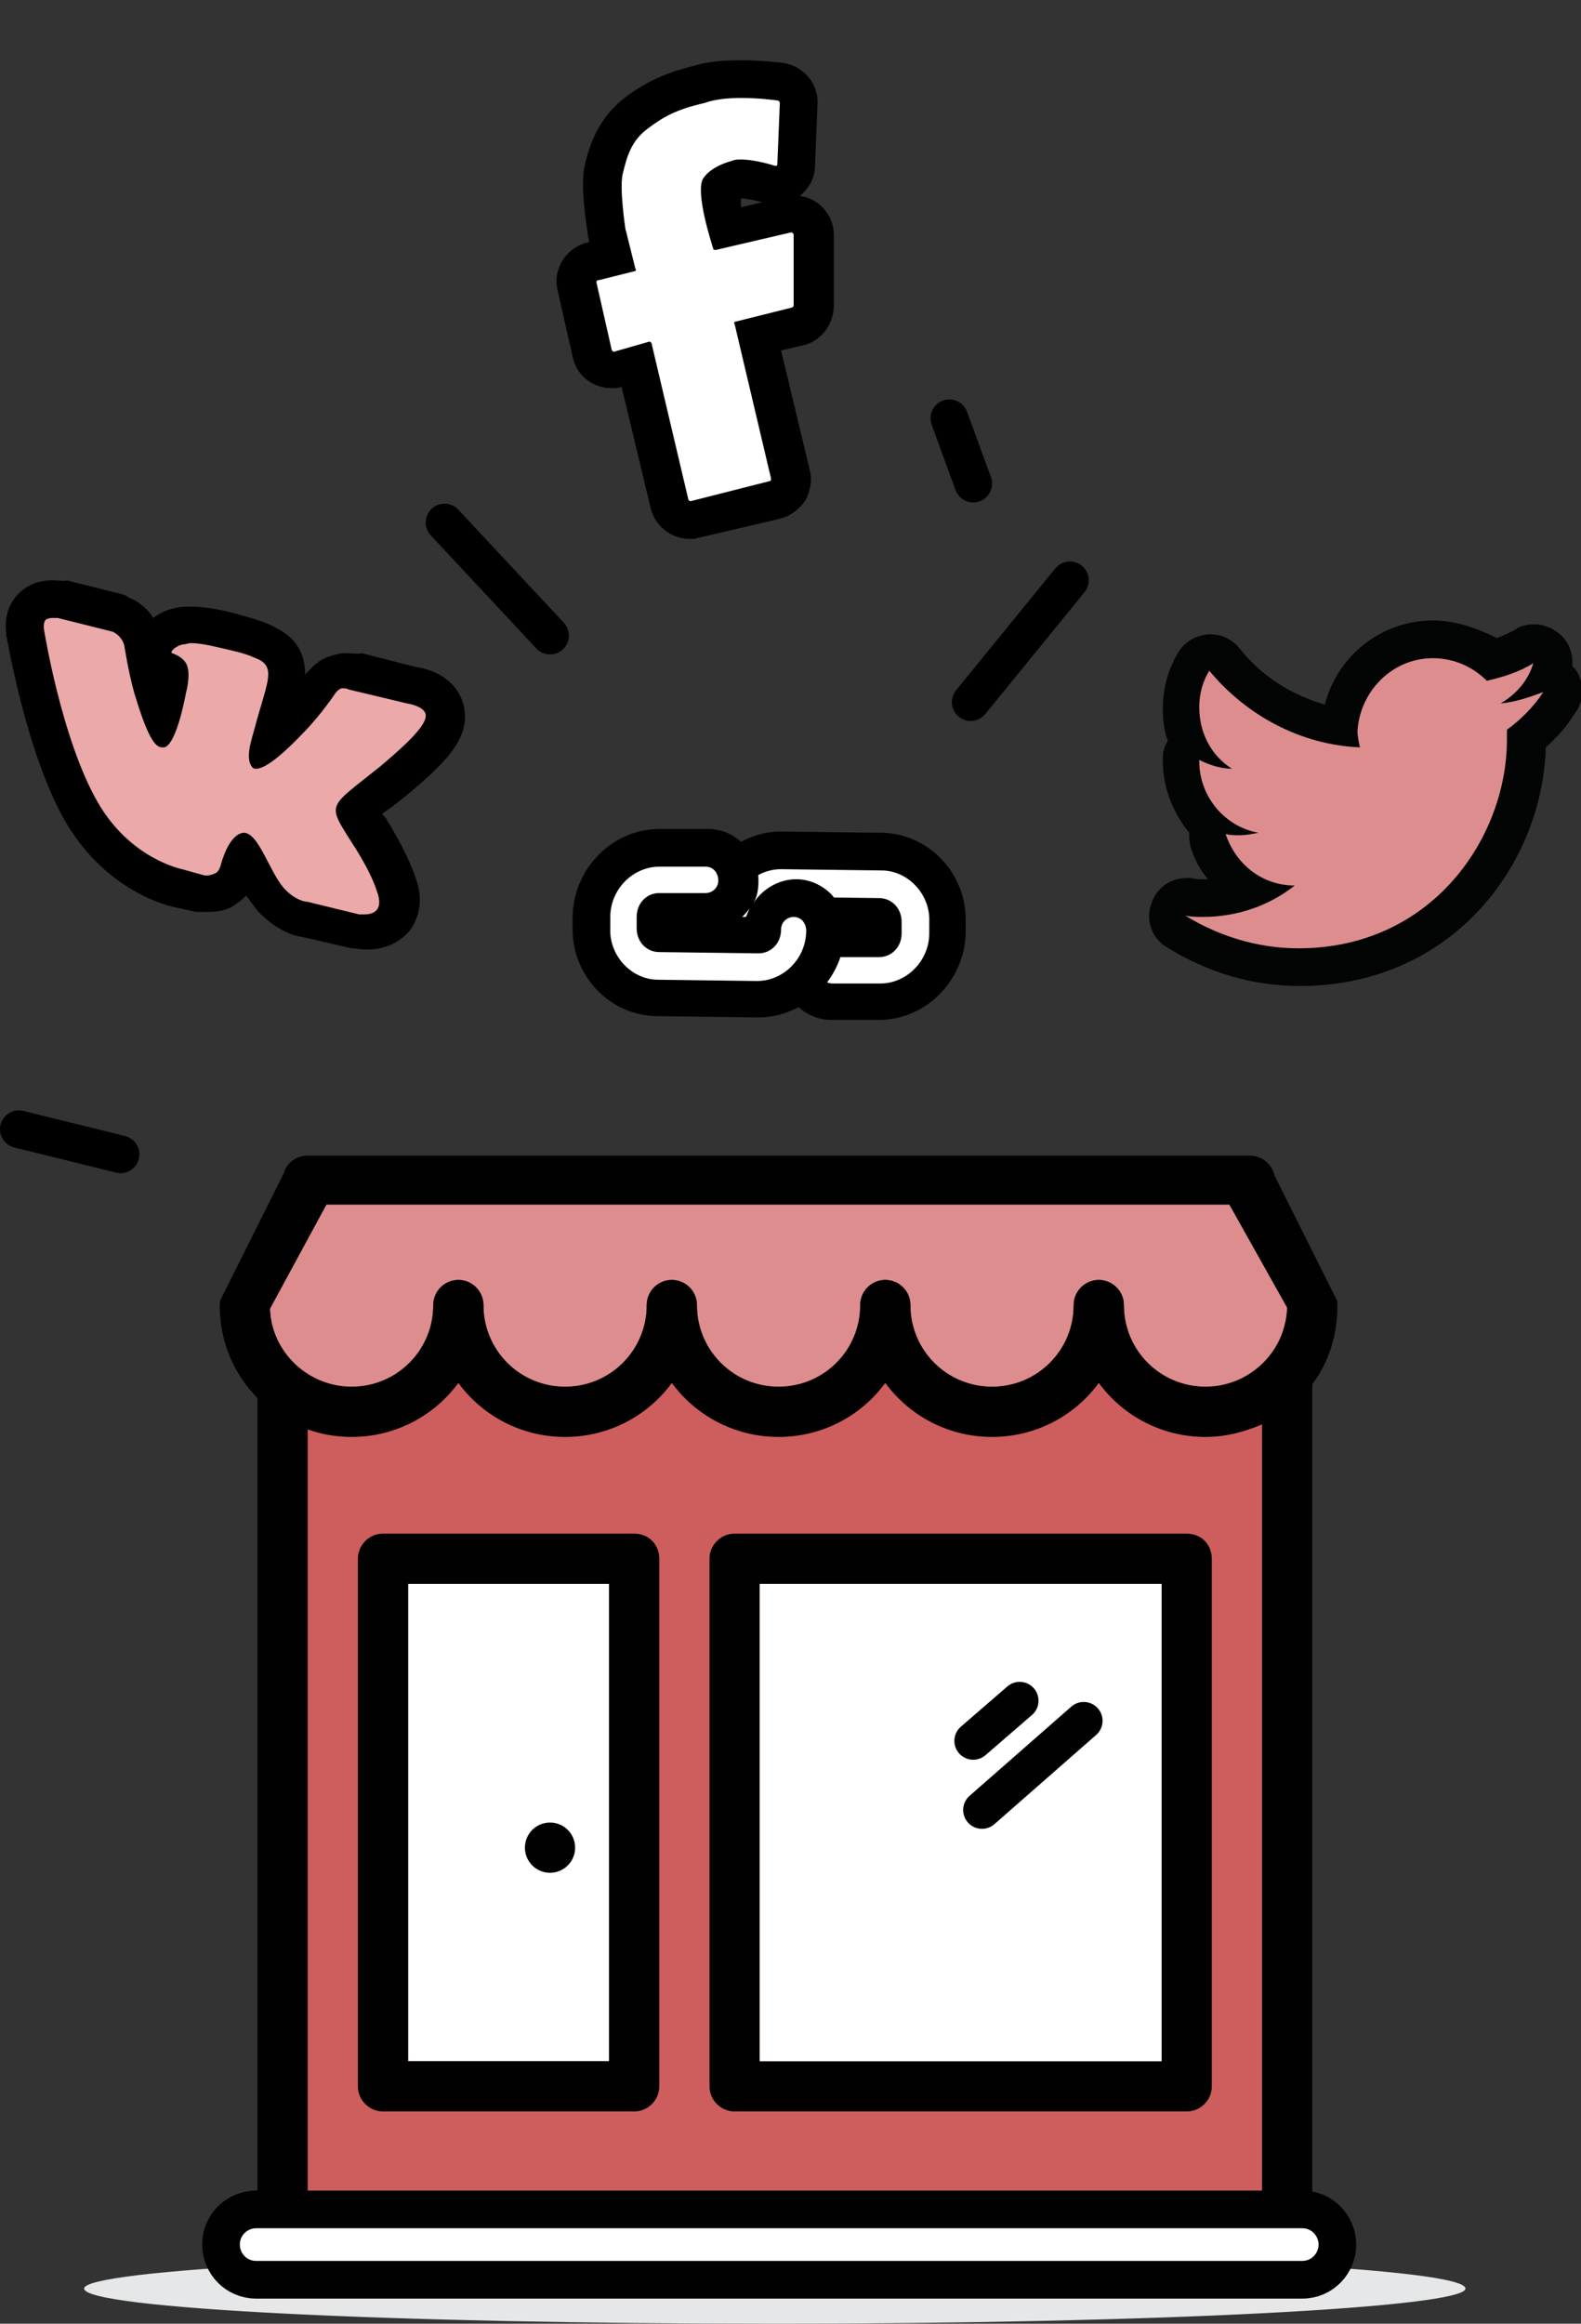 <?xml version="1.0" encoding="utf-8"?>
<!-- Generator: Adobe Illustrator 19.0.0, SVG Export Plug-In . SVG Version: 6.00 Build 0)  -->
<svg version="1.1" id="Layer_2" xmlns="http://www.w3.org/2000/svg" xmlns:xlink="http://www.w3.org/1999/xlink" x="0px" y="0px"
	 width="125.9px" height="185px" viewBox="0 0 125.9 185" style="enable-background:new 0 0 125.9 185;" xml:space="preserve">
<rect x="0" y="0" width="125.9" height="185" fill="#333333" stroke="none"/>
<style type="text/css">
	.st0{fill-rule:evenodd;clip-rule:evenodd;fill:#E6E7E8;}
	.st1{fill:#CE5D5D;}
	.st2{fill:#DD8D8E;}
	.st3{fill:#010101;}
	.st4{fill:#FFFFFF;}
	.st5{fill:#FFFFFF;stroke:#010101;stroke-width:3;stroke-miterlimit:10;}
	.st6{fill:none;stroke:#010101;stroke-width:3;stroke-linecap:round;stroke-linejoin:round;stroke-miterlimit:10;}
	.st7{fill-rule:evenodd;clip-rule:evenodd;fill:#EBA9A9;}
	.st8{fill:#030404;}
	.st9{fill:#91D8F7;stroke:#000000;stroke-width:3;stroke-linecap:round;stroke-miterlimit:10;}
</style>
<g id="XMLID_9_">
	<path id="XMLID_13_" class="st0" d="M61.7,179.4c30.4,0,55,1.2,55,2.8c0,1.5-24.6,2.8-55,2.8s-55-1.2-55-2.8
		C6.7,180.7,31.3,179.4,61.7,179.4z"/>
	<g id="XMLID_1101_">
		<path id="XMLID_1106_" class="st1" d="M99.7,175.8H26.2c-1.6,0-2.8-1.3-2.8-2.8v-65.7c0-1.6,1.3-2.8,2.8-2.8h73.5
			c1.6,0,2.8,1.3,2.8,2.8V173C102.5,174.6,101.3,175.8,99.7,175.8z"/>
		<path id="XMLID_1061_" class="st2" d="M24,95.9h73.9l4.6,8.2c-0.1,3.5-3,6.3-6.5,6.3c-3.6,0-6.5-2.9-6.5-6.5c0-1.1-0.9-2-2-2
			s-2,0.9-2,2c0,3.6-2.9,6.5-6.5,6.5s-6.5-2.9-6.5-6.5c0-1.1-0.9-2-2-2s-2,0.9-2,2c0,3.6-2.9,6.5-6.5,6.5s-6.5-2.9-6.5-6.5
			c0-1.1-0.9-2-2-2s-2,0.9-2,2c0,3.6-2.9,6.5-6.5,6.5s-6.5-2.9-6.5-6.5c0-1.1-0.9-2-2-2s-2,0.9-2,2c0,3.6-2.9,6.5-6.5,6.5
			c-3.5,0-6.4-2.8-6.5-6.2L24,95.9z"/>
		<path id="XMLID_1066_" class="st3" d="M94.5,122.1h-36c-1.1,0-2,0.9-2,2v42c0,1.1,0.9,2,2,2h36c1.1,0,2-0.9,2-2v-42
			C96.5,123,95.7,122.1,94.5,122.1z M92.5,164.1h-32v-38h32V164.1z"/>
		<rect id="XMLID_1159_" x="60.5" y="126.1" class="st4" width="32" height="38"/>
		<path id="XMLID_1257_" class="st3" d="M24.5,113.8c1.1,0.4,2.3,0.6,3.5,0.6c3.5,0,6.6-1.7,8.5-4.3c1.9,2.6,5,4.3,8.5,4.3
			s6.6-1.7,8.5-4.3c1.9,2.6,5,4.3,8.5,4.3s6.6-1.7,8.5-4.3c1.9,2.6,5,4.3,8.5,4.3s6.6-1.7,8.5-4.3c1.9,2.6,5,4.3,8.5,4.3
			c1.6,0,3.1-0.4,4.5-1v61.6h4v-64.4c0-0.1,0-0.3,0-0.4c0,0,0,0,0,0c1.3-1.7,2-3.9,2-6.2c0-0.1,0-0.3,0-0.4l0,0l-5-10
			c-0.2-0.9-1-1.6-2-1.6h-75c-0.9,0-1.7,0.6-1.9,1.4l-5,10l0,0c-0.1,0.2-0.1,0.4-0.1,0.6c0,2.9,1.2,5.5,3,7.3v63.9h4V113.8z
			 M26,95.9h71.9l4.6,8.2c-0.1,3.5-3,6.3-6.5,6.3c-3.6,0-6.5-2.9-6.5-6.5c0-1.1-0.9-2-2-2s-2,0.9-2,2c0,3.6-2.9,6.5-6.5,6.5
			s-6.5-2.9-6.5-6.5c0-1.1-0.9-2-2-2s-2,0.9-2,2c0,3.6-2.9,6.5-6.5,6.5s-6.5-2.9-6.5-6.5c0-1.1-0.9-2-2-2s-2,0.9-2,2
			c0,3.6-2.9,6.5-6.5,6.5s-6.5-2.9-6.5-6.5c0-1.1-0.9-2-2-2s-2,0.9-2,2c0,3.6-2.9,6.5-6.5,6.5c-3.5,0-6.4-2.8-6.5-6.2L26,95.9z"/>
		<path id="XMLID_147_" class="st5" d="M103.7,181.5H20.4c-1.6,0-2.8-1.3-2.8-2.8v0c0-1.6,1.3-2.8,2.8-2.8h83.3
			c1.6,0,2.8,1.3,2.8,2.8v0C106.5,180.2,105.3,181.5,103.7,181.5z"/>
		<rect id="XMLID_1149_" x="32.5" y="126.1" class="st4" width="16" height="38"/>
		<path id="XMLID_1058_" class="st3" d="M50.5,122.1h-20c-1.1,0-2,0.9-2,2v42c0,1.1,0.9,2,2,2h20c1.1,0,2-0.9,2-2v-42
			C52.5,123,51.7,122.1,50.5,122.1z M48.5,164.1h-16v-38h16V164.1z"/>
		<circle id="XMLID_1059_" class="st3" cx="43.8" cy="147.1" r="2"/>
		<line id="XMLID_1162_" class="st6" x1="77.5" y1="138.6" x2="81.2" y2="135.4"/>
		<line id="XMLID_1161_" class="st6" x1="78.2" y1="144.1" x2="86.3" y2="137"/>
	</g>
	<g id="XMLID_73_">
		<path id="XMLID_71_" class="st7" d="M29.1,74.3c-0.4,0-0.7-0.1-0.7-0.1l-4.1-1c-0.5-0.1-1.6-0.4-2.7-1.6C21,71,20.5,70.1,20,69.2
			c-0.2-0.3-0.4-0.7-0.6-1c-0.1,0.3-0.3,0.7-0.4,1c-0.1,0.3-0.3,1.1-1.1,1.7c-0.4,0.3-0.9,0.4-1.5,0.4l0,0c-0.2,0-0.4,0-0.4,0
			l-0.2,0l-1.8-0.5c-0.1,0-4.7-0.9-7.6-6c-3-5.2-4.4-13.9-4.5-14.3c0-0.4-0.1-1.6,0.8-2.2c0.4-0.3,0.8-0.4,1.4-0.4
			c0.4,0,0.7,0.1,0.8,0.1l4.5,1.1l0.1,0.1c0.2,0.1,0.8,0.4,1.2,0.9c0.4,0.5,0.6,1.2,0.6,1.4c0,0,0.3,1.9,0.7,3.6
			c0.3,1,0.5,1.7,0.7,2.2c0.2-0.6,0.4-1.4,0.5-2.1l0-0.1c0.1-0.5,0.2-1.1,0.1-1.3c0,0,0,0,0,0c0,0-0.2-0.1-0.3-0.2l-1-0.4l0-1.2
			c0.1-1.2,1.4-1.8,2.1-1.9c0.3-0.1,0.6-0.1,0.9-0.1c1.1,0,2.3,0.3,3.7,0.7c1.4,0.4,1.8,0.6,2.4,0.9c2.2,1.1,1.6,3.2,1,5.1
			c-0.2,0.6-0.4,1.2-0.5,1.9c0,0.2-0.1,0.4-0.2,0.6c0,0,0,0,0,0c0.4-0.3,0.9-0.8,1.5-1.4c1.3-1.3,2.4-2.9,2.4-3l0.1-0.1
			c0.2-0.2,0.6-0.7,1.3-0.9c0.2-0.1,0.4-0.1,0.7-0.1c0.3,0,0.6,0.1,0.8,0.1l4.4,1.1c1.2,0.2,2.6,0.8,2.7,2.2
			c0.1,1.1-0.5,2.5-4.1,5.4c-0.5,0.4-1,0.8-1.4,1.1c-0.6,0.5-1.3,1-1.6,1.3c0.1,0.3,0.5,0.8,0.8,1.4c1.3,2,2.1,3.5,2.4,4.7
			c0.4,1.2,0,2-0.3,2.5C30.9,73.9,30.1,74.3,29.1,74.3z"/>
		<g id="XMLID_65_">
			<path id="XMLID_66_" d="M4.2,49.2c0.2,0,0.4,0,0.4,0L9,50.3c0,0,0.4,0.2,0.6,0.5c0.2,0.2,0.3,0.6,0.3,0.6s0.3,2,0.8,3.8
				c1,3.3,1.6,4.3,2.2,4.3c0.1,0,0.1,0,0.2,0c1-0.3,1.7-4.3,1.7-4.3s0.4-1.4,0.1-2.2c-0.2-0.6-0.9-0.9-1.2-1
				c-0.2-0.1,0.3-0.6,0.9-0.7c0.2,0,0.4-0.1,0.6-0.1c0.9,0,2,0.3,3.3,0.6c1.3,0.3,1.6,0.5,2.1,0.7c1.4,0.7,0.6,2-0.3,5.4
				c-0.3,1.1-0.8,2.5-0.2,3.2c0.1,0.1,0.2,0.1,0.3,0.1c0.5,0,1.5-0.5,3.7-2.8c1.4-1.4,2.6-3.2,2.6-3.2s0.2-0.3,0.5-0.4
				c0.1,0,0.1,0,0.2,0c0.2,0,0.4,0.1,0.4,0.1l4.6,1.1c0,0,1.4,0.2,1.5,0.9c0.1,0.7-1.1,2-3.6,4.1c-4.1,3.3-4.3,2.9-2.4,5.9
				c1.9,2.9,2.1,4.1,2.2,4.3c0.4,1.4-0.5,1.6-1.1,1.6c-0.2,0-0.4,0-0.4,0l-4.1-1c0,0-0.9,0-1.9-1.1c-1.2-1.4-2-4.4-3.2-4.4
				c0,0,0,0,0,0c-1.2,0.1-1.8,2.5-1.8,2.5s-0.1,0.5-0.4,0.7c-0.2,0.1-0.5,0.2-0.7,0.2c-0.1,0-0.2,0-0.2,0l-1.8-0.5
				c0,0-4.1-0.8-6.7-5.3c-2.9-5-4.3-13.8-4.3-13.8s-0.1-0.6,0.2-0.8C3.9,49.2,4.1,49.2,4.2,49.2 M4.2,46.2c-0.9,0-1.6,0.2-2.3,0.7
				c-1.1,0.8-1.6,2.1-1.4,3.5l0,0.1l0,0.1C0.6,51,2.1,60,5.2,65.4c3.1,5.3,7.7,6.6,8.6,6.8l1.8,0.4l0.2,0l0.2,0c0.1,0,0.3,0,0.6,0
				c0.9,0,1.7-0.2,2.3-0.7c0.3-0.2,0.5-0.4,0.7-0.6c0.3,0.4,0.6,0.8,0.9,1.2c1.4,1.5,2.8,2,3.6,2.1l3.9,0.9l0.1,0l0.1,0
				c0.1,0,0.5,0.1,1,0.1c1.5,0,2.7-0.6,3.5-1.6c0.4-0.6,1.1-1.9,0.5-3.8c-0.4-1.3-1.2-3-2.5-5.1l-0.1-0.1c-0.1-0.1-0.1-0.2-0.2-0.2
				c0.2-0.1,0.4-0.3,0.6-0.4c0.4-0.3,0.9-0.7,1.4-1.1c3-2.5,4.9-4.4,4.6-6.7c-0.2-1.8-1.7-3.2-3.9-3.5l-4.3-1.1
				C28.5,52.1,28,52,27.5,52c-0.4,0-0.7,0.1-1.1,0.2c-1.1,0.3-1.7,1.1-2,1.4l-0.1,0.1l0,0c0-1.4-0.5-2.8-2.3-3.7
				c-0.7-0.4-1.3-0.6-2.7-1c-1.4-0.4-2.8-0.7-4.1-0.7c-0.4,0-0.8,0-1.2,0.1c-0.6,0.1-1.3,0.4-1.8,0.8c-0.1-0.1-0.1-0.2-0.2-0.3
				c-0.6-0.8-1.4-1.2-1.7-1.3L10,47.4l-0.3-0.1l-4.4-1.1l0,0l0,0C5.2,46.3,4.7,46.2,4.2,46.2L4.2,46.2z"/>
		</g>
	</g>
	<g id="XMLID_1299_">
		<path id="XMLID_77_" class="st4" d="M54.9,41.4c-0.8,0-1.5-0.5-1.7-1.3l-2.6-11l-1.6,0.4l-0.2,0c-0.8,0-1.5-0.6-1.7-1.3L46,22.9
			c-0.2-0.9,0.4-1.8,1.3-2l1.5-0.4l-0.4-1.6c0-0.1-0.1-0.4-0.1-0.5c-0.1-0.8-0.5-3.7-0.2-5c0.3-1.1,0.7-2.9,2.4-4.3
			c1.6-1.2,3-1.9,5.2-2.4c0.9-0.2,2-0.3,3.3-0.3c1.6,0,3,0.2,3.1,0.2c0.9,0.1,1.6,0.9,1.5,1.8l-0.2,4.9c0,0.9-0.8,1.6-1.6,1.6h-0.2
			l-0.3-0.1c-0.4-0.1-1.5-0.4-2.2-0.4c-0.2,0-0.3,0-0.3,0c-0.7,0.2-1.2,0.5-1.4,0.7c-0.1,0.5,0.2,1.9,0.6,3.3l5.1-1.2l0.2,0
			c0.9,0,1.7,0.7,1.7,1.7l0,5.5c0,0.8-0.6,1.5-1.3,1.7l-3.2,0.8l2.6,11c0.1,0.4,0,0.9-0.2,1.3c-0.2,0.4-0.6,0.7-1.1,0.8l-6.6,1.6
			L54.9,41.4z"/>
		<path id="XMLID_67_" d="M59,7.8c1.6,0,2.9,0.2,2.9,0.2c0.1,0,0.2,0.1,0.2,0.2l-0.2,4.9c0,0.1-0.1,0.1-0.1,0.1c0,0,0,0-0.1,0
			c0,0-1.5-0.5-2.7-0.5c-0.2,0-0.5,0-0.7,0.1c-1.1,0.3-1.9,0.8-2.3,1.4c-0.7,1.1,0.8,5.6,0.8,5.6c0,0.1,0.1,0.1,0.2,0.1c0,0,0,0,0,0
			l6-1.4c0,0,0,0,0,0c0.1,0,0.2,0.1,0.2,0.2l0,5.6c0,0.1-0.1,0.2-0.2,0.2l-4.4,1.1c-0.1,0-0.2,0.1-0.1,0.2l2.9,12.3
			c0,0.1,0,0.2-0.1,0.2L55,39.9c0,0,0,0,0,0c-0.1,0-0.2-0.1-0.2-0.2l-2.9-12.3c0-0.1-0.1-0.2-0.2-0.2c0,0,0,0,0,0L48.9,28
			c0,0,0,0,0,0c-0.1,0-0.2-0.1-0.2-0.2l-1.2-5.3c0-0.1,0-0.2,0.2-0.2l2.8-0.7c0.1,0,0.2-0.1,0.1-0.2l-0.7-2.8c0-0.1-0.1-0.3-0.1-0.4
			c0,0-0.5-3.3-0.2-4.4c0.3-1.2,0.6-2.5,1.9-3.5c1.3-1,2.4-1.6,4.6-2.1C56.9,7.9,58,7.8,59,7.8 M59,4.8c-1.4,0-2.6,0.1-3.6,0.4
			c-2.4,0.6-4,1.3-5.8,2.7c-2.1,1.7-2.7,3.9-3,5.1c-0.4,1.5,0,4.2,0.2,5.6c0,0.2,0.1,0.4,0.1,0.6l0,0.1l-0.1,0
			c-1.7,0.4-2.8,2.1-2.4,3.8l1.2,5.3c0.3,1.5,1.6,2.5,3.1,2.5h0.4l0.4-0.1l2.3,9.6c0.3,1.4,1.6,2.5,3.1,2.5h0.4l0.4-0.1l6.4-1.5
			c0.8-0.2,1.5-0.7,2-1.4c0.4-0.7,0.6-1.6,0.4-2.4l-2.3-9.6l1.7-0.4c1.5-0.3,2.5-1.7,2.5-3.2l0-5.6c0-1.6-1.2-2.9-2.7-3.1
			c0.7-0.6,1.2-1.4,1.2-2.4l0.2-4.9c0.1-1.7-1.2-3.1-2.8-3.3C62.2,5,60.7,4.8,59,4.8L59,4.8z M59,15.8C59,15.8,59,15.8,59,15.8
			c0.5,0,1.3,0.2,1.7,0.3l-1.7,0.4C59,16.3,59,16,59,15.8C59,15.8,59,15.8,59,15.8L59,15.8z"/>
	</g>
	<g id="XMLID_1286_">
		<path id="XMLID_64_" class="st2" d="M103.3,77.1c-3.5,0-6.8-1-9.8-2.9c-0.6-0.4-0.8-1.1-0.6-1.8c0.2-0.6,0.8-1,1.4-1
			c0.1,0,0.1,0,0.2,0c0.4,0,0.8,0.1,1.2,0.1c1.2,0,2.4-0.2,3.5-0.6c-1.4-0.9-2.6-2.3-3.1-4c-0.1-0.4-0.1-0.7,0.1-1.1
			c-1.4-1.3-2.2-3.2-2.2-5.2c0,0,0-0.1,0-0.1c0-0.5,0.3-0.9,0.6-1.2c-0.4-0.9-0.6-1.9-0.6-2.9c0-1.3,0.3-2.6,1-3.7
			c0.2-0.4,0.7-0.7,1.2-0.7c0,0,0.1,0,0.1,0c0.4,0,0.9,0.2,1.2,0.6c2.3,2.9,5.6,4.8,9.2,5.4c0.2-3.9,3.4-7,7.3-7
			c1.7,0,3.4,0.6,4.7,1.7c0.9-0.2,1.7-0.6,2.5-1.1c0.2-0.1,0.5-0.2,0.8-0.2c0.3,0,0.7,0.1,0.9,0.3c0.5,0.4,0.7,1,0.5,1.6
			c0,0.1-0.1,0.3-0.2,0.4c0.3,0.1,0.5,0.2,0.7,0.5c0.4,0.5,0.5,1.2,0.1,1.8c-0.7,1.1-1.6,2.1-2.6,2.9c0,0,0,0,0,0
			C121.5,67.9,114.7,77.1,103.3,77.1z"/>
		<g id="XMLID_59_">
			<path id="XMLID_60_" class="st8" d="M114.1,52.4c1.7,0,3.2,0.7,4.3,1.8c1.3-0.3,2.6-0.7,3.7-1.4c-0.4,1.4-1.4,2.5-2.6,3.2
				c1.2-0.1,2.3-0.5,3.4-0.9c-0.8,1.2-1.8,2.2-2.9,3c0,0.3,0,0.5,0,0.8c0,7.7-5.9,16.6-16.6,16.6c-3.3,0-6.4-1-9-2.6
				c0.5,0.1,0.9,0.1,1.4,0.1c2.7,0,5.3-0.9,7.3-2.5c-2.6,0-4.7-1.7-5.5-4.1c0.4,0.1,0.7,0.1,1.1,0.1c0.5,0,1-0.1,1.5-0.2
				c-2.7-0.5-4.7-2.9-4.7-5.7c0,0,0-0.1,0-0.1c0.8,0.4,1.7,0.7,2.6,0.7c-1.6-1-2.6-2.8-2.6-4.9c0-1.1,0.3-2.1,0.8-2.9
				c2.9,3.5,7.2,5.9,12,6.1c-0.1-0.4-0.2-0.9-0.2-1.3C108.3,55,110.9,52.4,114.1,52.4 M122.9,55.2L122.9,55.2 M114.1,49.4
				c-4.1,0-7.6,2.8-8.6,6.7c-2.7-0.8-5.1-2.3-6.8-4.5c-0.6-0.7-1.4-1.1-2.3-1.1c-0.1,0-0.2,0-0.2,0c-1,0.1-1.9,0.6-2.4,1.5
				c-0.8,1.3-1.2,2.9-1.2,4.4c0,0.9,0.1,1.8,0.4,2.6c-0.3,0.4-0.4,0.9-0.4,1.4c0,0.1,0,0.2,0,0.2c0,2.1,0.8,4.1,2.1,5.7
				c0,0.4,0,0.7,0.1,1.1c0.3,1,0.8,1.9,1.4,2.6c-0.1,0-0.2,0-0.3,0c-0.4,0-0.7,0-1-0.1c-0.1,0-0.2,0-0.4,0c-1.3,0-2.4,0.8-2.8,2
				c-0.5,1.3,0,2.8,1.2,3.5c3.2,2,6.8,3.1,10.6,3.1c12,0,19.3-9.5,19.6-19c0.9-0.8,1.7-1.7,2.3-2.7c0.4-0.5,0.6-1.1,0.6-1.8
				c0-0.8-0.3-1.5-0.8-2c0.1-1-0.3-2-1.1-2.6c-0.5-0.4-1.2-0.7-1.9-0.7c-0.5,0-1.1,0.1-1.5,0.4c-0.5,0.3-1,0.5-1.5,0.7
				C117.6,50,115.9,49.4,114.1,49.4L114.1,49.4z"/>
		</g>
	</g>
	<g id="XMLID_1287_">
		<g id="XMLID_1312_">
			<path id="XMLID_79_" class="st4" d="M66.4,79.7c-0.7,0-1.3-0.3-1.8-0.8c-0.5-0.5-0.7-1.1-0.7-1.8c0-1.4,1.2-2.5,2.5-2.5l3.7,0
				c0.1,0,0.3-0.2,0.3-0.4l0-0.9c0-0.2-0.1-0.4-0.3-0.4l-7.9-0.1c-0.1,0-0.3,0.2-0.3,0.4c0,1.4-1.2,2.5-2.5,2.5
				c-1.4,0-2.6-1.2-2.5-2.6c0-3,2.5-5.4,5.4-5.4l8,0.1c1.4,0,2.8,0.6,3.8,1.7c1,1.1,1.5,2.4,1.5,3.9l0,0.9c0,3-2.5,5.4-5.4,5.4
				L66.4,79.7z"/>
			<g id="XMLID_44_">
				<path id="XMLID_45_" d="M62.2,69.2C62.2,69.2,62.2,69.2,62.2,69.2l8,0.1c2.1,0,3.9,1.9,3.8,4.1l0,0.9c0,2.2-1.8,4-3.9,4
					c0,0,0,0-0.1,0l-3.7,0c-0.6,0-1-0.5-1-1.1c0-0.6,0.5-1,1-1c0,0,0,0,0,0l3.7,0c0,0,0,0,0,0c1,0,1.8-0.8,1.8-1.9l0-0.9
					c0-1.1-0.8-1.9-1.8-1.9l-7.9-0.1c0,0,0,0,0,0c-1,0-1.8,0.8-1.8,1.9c0,0.6-0.5,1-1,1c0,0,0,0,0,0c-0.6,0-1-0.5-1-1.1
					C58.4,70.9,60.1,69.2,62.2,69.2 M62.2,66.2L62.2,66.2c-3.7,0-6.8,3.1-6.9,6.9c0,2.2,1.8,4.1,4,4.1l0,0l0,0
					c1.4,0,2.7-0.8,3.4-1.9c-0.3,0.5-0.4,1.1-0.4,1.8c0,1.1,0.4,2.1,1.1,2.9c0.8,0.8,1.8,1.2,2.8,1.2l3.7,0l0.1,0
					c3.7,0,6.8-3.1,6.9-6.9l0-0.9c0.1-3.9-3-7.1-6.8-7.1L62.2,66.2L62.2,66.2L62.2,66.2z M63,75c0.1-0.2,0.2-0.5,0.3-0.7l0.3,0
					C63.3,74.5,63.1,74.7,63,75L63,75z"/>
			</g>
		</g>
		<g id="XMLID_1288_">
			<path id="XMLID_35_" class="st4" d="M52.4,79.5c-3,0-5.3-2.5-5.3-5.6l0-0.9c0-3,2.5-5.4,5.4-5.4l3.8,0c1.4,0,2.5,1.2,2.5,2.6
				c0,1.4-1.2,2.5-2.5,2.5l-3.7,0c-0.1,0-0.3,0.2-0.3,0.4l0,0.9c0,0.2,0.1,0.4,0.3,0.4l7.9,0.1c0.1,0,0.3-0.2,0.3-0.4
				c0-1.4,1.2-2.5,2.5-2.5c1.4,0,2.6,1.2,2.5,2.6c0,3-2.5,5.4-5.4,5.4L52.4,79.5z"/>
			<path id="XMLID_31_" d="M52.5,69C52.5,69,52.5,69,52.5,69l3.7,0c0.6,0,1,0.5,1,1.1c0,0.6-0.5,1-1,1c0,0,0,0,0,0l-3.7,0
				c0,0,0,0,0,0c-1,0-1.8,0.8-1.8,1.9l0,0.9c0,1.1,0.8,1.9,1.8,1.9l7.9,0.1c0,0,0,0,0,0c1,0,1.8-0.8,1.8-1.9c0-0.6,0.5-1,1-1
				c0,0,0,0,0,0c0.6,0,1,0.5,1,1.1c0,2.2-1.8,4-3.9,4c0,0,0,0-0.1,0L52.4,78c-2.1,0-3.9-1.9-3.8-4.1l0-0.9
				C48.6,70.8,50.4,69,52.5,69 M52.5,66c-3.7,0-6.8,3.1-6.9,6.9l0,0.9c-0.1,3.9,3,7.1,6.8,7.1l7.9,0.1l0.1,0c3.7,0,6.8-3.1,6.9-6.9
				c0-1.1-0.4-2.1-1.1-2.9c-0.8-0.8-1.8-1.2-2.8-1.2l0,0l0,0c-1.4,0-2.7,0.8-3.4,1.9c0.3-0.5,0.4-1.1,0.4-1.8c0-2.2-1.8-4.1-4-4.1
				L52.5,66L52.5,66L52.5,66z M59.1,73c0.2-0.2,0.4-0.4,0.6-0.7c-0.1,0.2-0.2,0.5-0.3,0.7L59.1,73L59.1,73z"/>
		</g>
	</g>
	<line id="XMLID_112_" class="st9" x1="35.4" y1="41.6" x2="43.8" y2="50.6"/>
	<line id="XMLID_1_" class="st9" x1="85.2" y1="46.2" x2="77.3" y2="55.9"/>
	<line id="XMLID_381_" class="st9" x1="75.6" y1="33.3" x2="77.5" y2="38.5"/>
	<line id="XMLID_225_" class="st9" x1="9.6" y1="91.9" x2="1.5" y2="89.9"/>
</g>
</svg>
